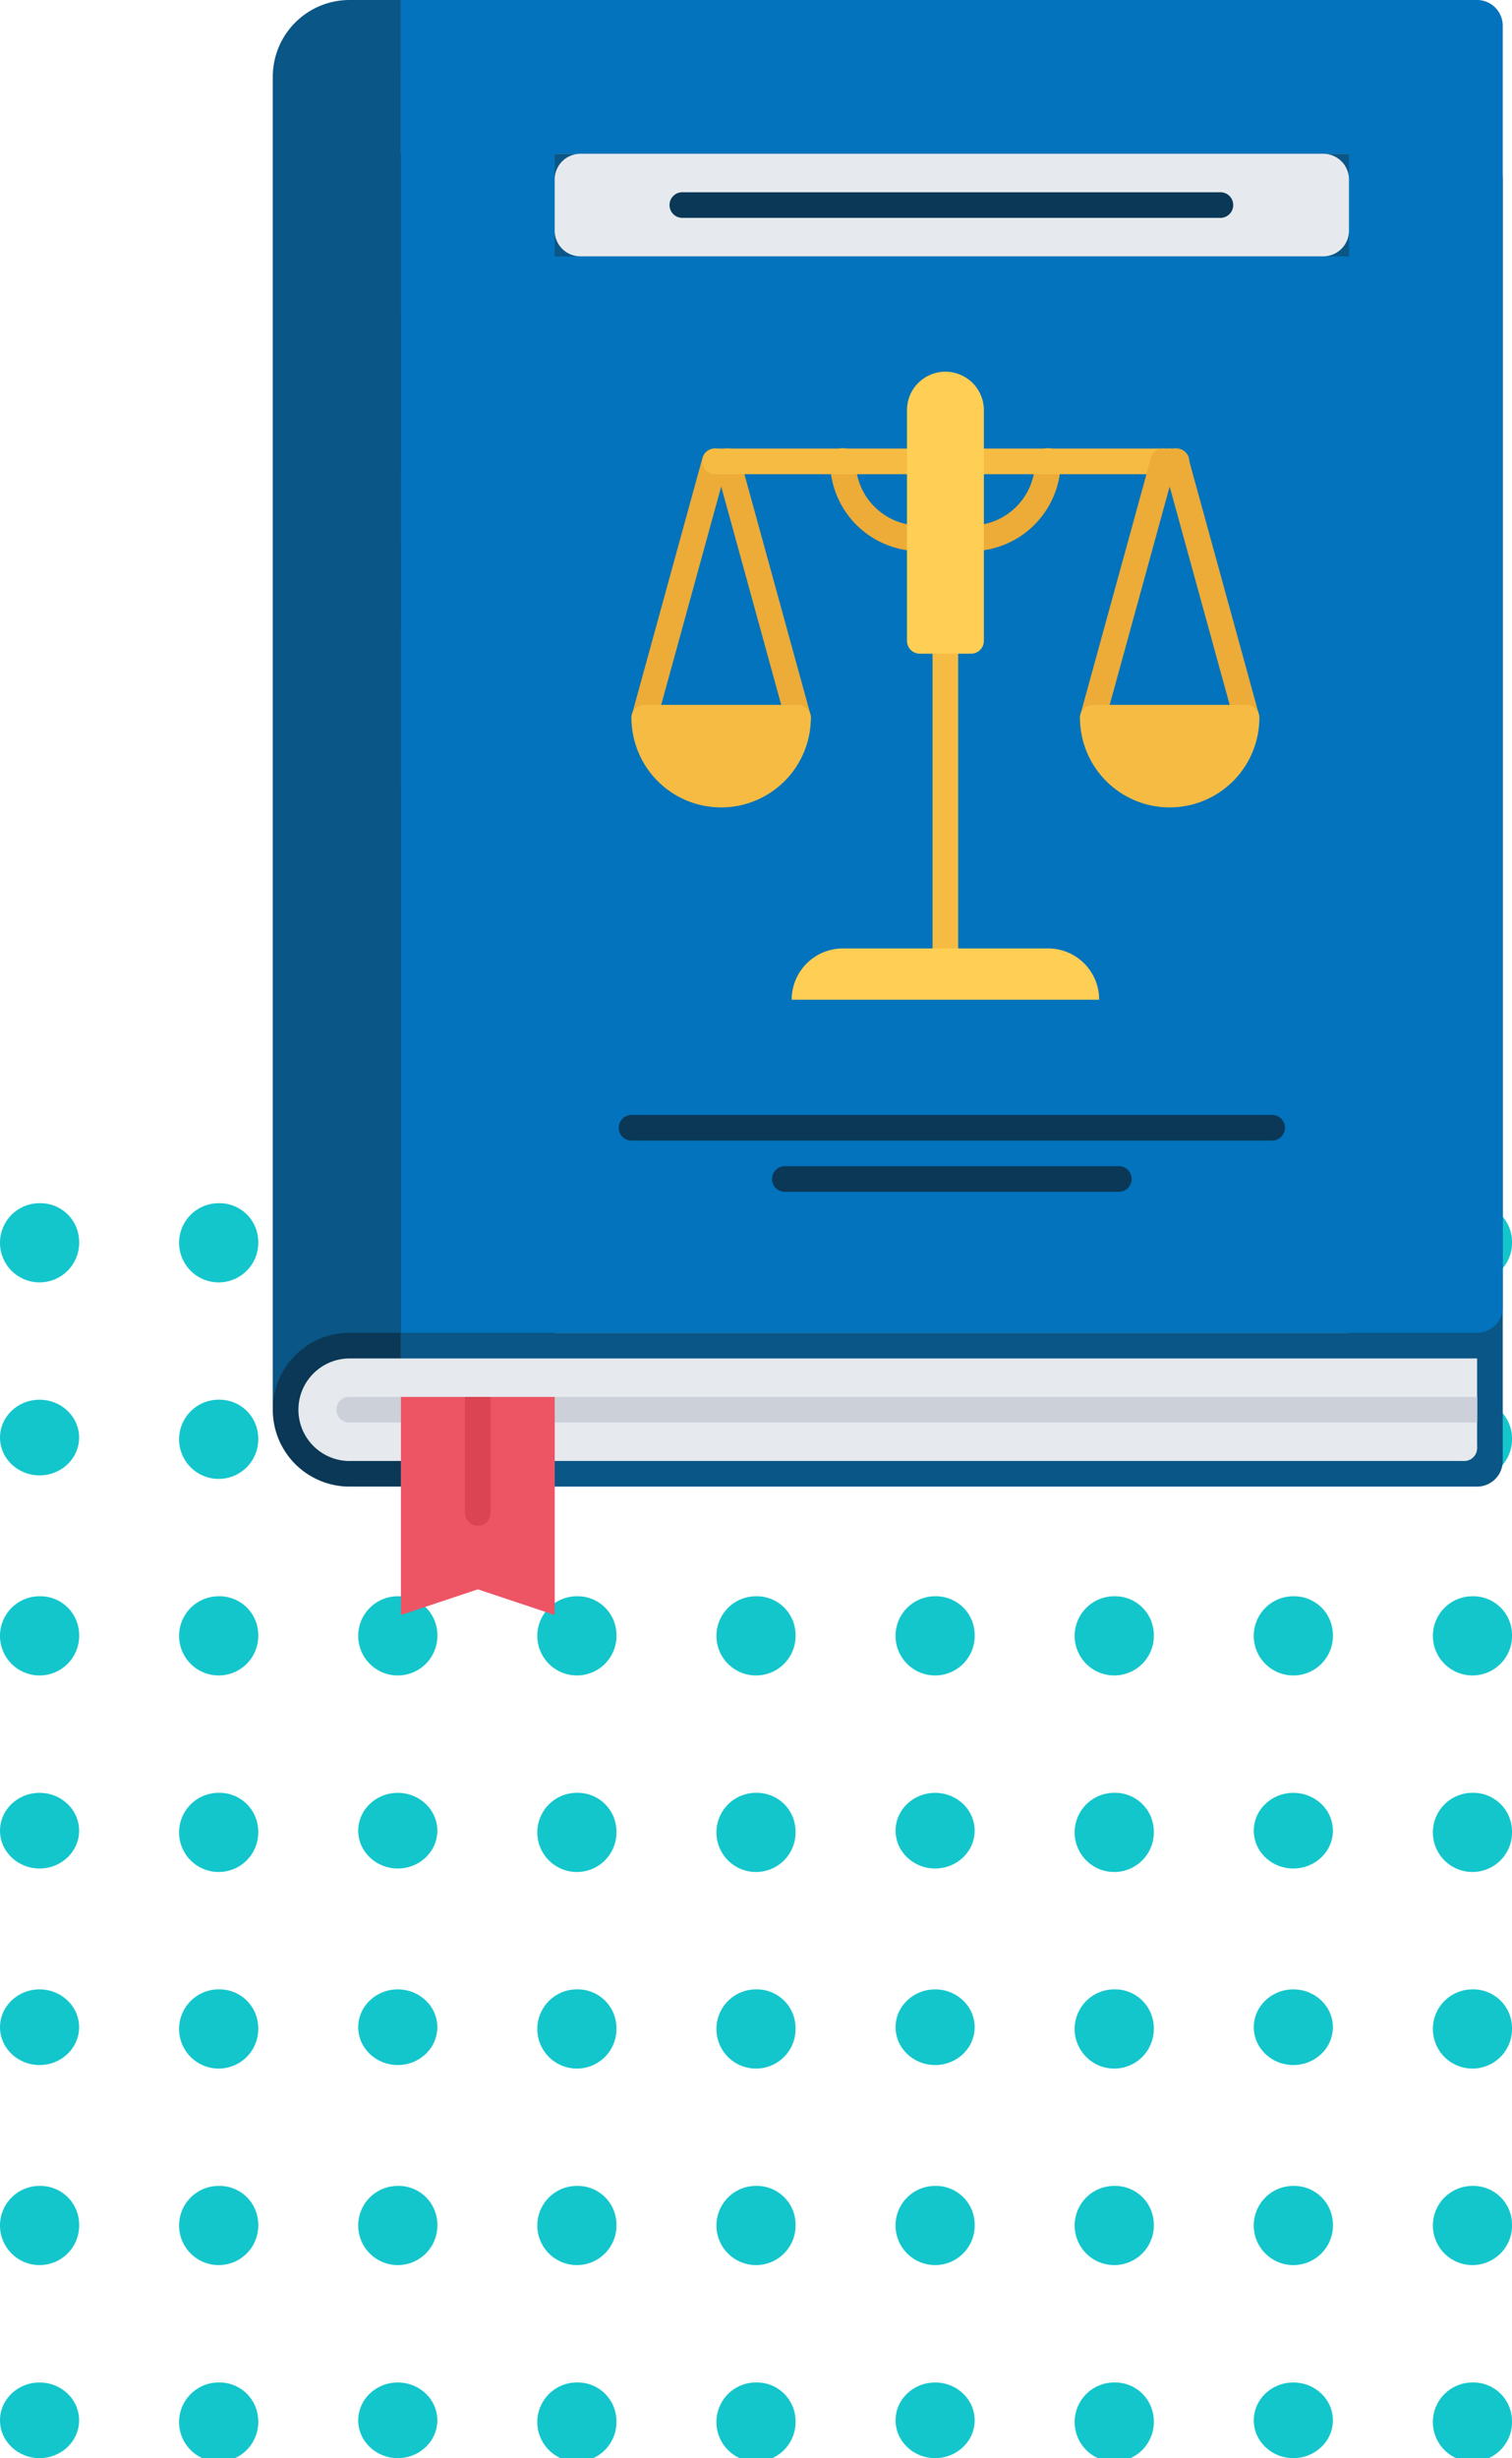 <svg xmlns="http://www.w3.org/2000/svg" width="85.523" height="139" viewBox="0 0 85.523 139">
  <g id="Grupo_158485" data-name="Grupo 158485" transform="translate(-285 -571)">
    <g id="Grupo_156356" data-name="Grupo 156356" transform="translate(285 639.037)">
      <g id="Grupo_156332" data-name="Grupo 156332" transform="translate(0.001)">
        <path id="Trazado_99257" data-name="Trazado 99257" d="M418.688,104.917a2.239,2.239,0,1,1-2.238-2.138A2.19,2.19,0,0,1,418.688,104.917Z" transform="translate(-414.214 -102.779)" fill="#13c6cc"/>
        <path id="Trazado_116526" data-name="Trazado 116526" d="M418.688,104.917a2.239,2.239,0,1,1-2.238-2.138A2.19,2.19,0,0,1,418.688,104.917Z" transform="translate(-363.559 -102.779)" fill="#13c6cc"/>
        <path id="Trazado_99258" data-name="Trazado 99258" d="M427.134,104.917a2.239,2.239,0,1,1-2.236-2.138A2.189,2.189,0,0,1,427.134,104.917Z" transform="translate(-412.529 -102.779)" fill="#13c6cc"/>
        <path id="Trazado_116527" data-name="Trazado 116527" d="M427.134,104.917a2.239,2.239,0,1,1-2.236-2.138A2.189,2.189,0,0,1,427.134,104.917Z" transform="translate(-361.873 -102.779)" fill="#13c6cc"/>
        <path id="Trazado_99259" data-name="Trazado 99259" d="M435.58,104.917a2.239,2.239,0,1,1-2.236-2.138A2.189,2.189,0,0,1,435.58,104.917Z" transform="translate(-410.844 -102.779)" fill="#13c6cc"/>
        <path id="Trazado_116531" data-name="Trazado 116531" d="M435.58,104.917a2.239,2.239,0,1,1-2.236-2.138A2.189,2.189,0,0,1,435.58,104.917Z" transform="translate(-360.189 -102.779)" fill="#13c6cc"/>
        <path id="Trazado_99260" data-name="Trazado 99260" d="M444.027,104.917a2.239,2.239,0,1,1-2.238-2.138A2.19,2.19,0,0,1,444.027,104.917Z" transform="translate(-409.16 -102.779)" fill="#13c6cc"/>
        <path id="Trazado_116532" data-name="Trazado 116532" d="M444.027,104.917a2.239,2.239,0,1,1-2.238-2.138A2.19,2.19,0,0,1,444.027,104.917Z" transform="translate(-358.504 -102.779)" fill="#13c6cc"/>
        <path id="Trazado_99261" data-name="Trazado 99261" d="M452.473,104.917a2.239,2.239,0,1,1-2.236-2.138A2.189,2.189,0,0,1,452.473,104.917Z" transform="translate(-407.475 -102.779)" fill="#13c6cc"/>
      </g>
      <g id="Grupo_156331" data-name="Grupo 156331" transform="translate(0 11.112)">
        <ellipse id="Elipse_3975" data-name="Elipse 3975" cx="2.237" cy="2.139" rx="2.237" ry="2.139" transform="translate(0 0.001)" fill="#13c6cc"/>
        <ellipse id="Elipse_4742" data-name="Elipse 4742" cx="2.237" cy="2.139" rx="2.237" ry="2.139" transform="translate(50.656 0.001)" fill="#13c6cc"/>
        <path id="Trazado_99268" data-name="Trazado 99268" d="M427.134,112.425a2.239,2.239,0,1,1-2.236-2.138A2.19,2.19,0,0,1,427.134,112.425Z" transform="translate(-412.529 -110.287)" fill="#13c6cc"/>
        <path id="Trazado_116528" data-name="Trazado 116528" d="M427.134,112.425a2.239,2.239,0,1,1-2.236-2.138A2.19,2.19,0,0,1,427.134,112.425Z" transform="translate(-361.873 -110.287)" fill="#13c6cc"/>
        <ellipse id="Elipse_3976" data-name="Elipse 3976" cx="2.237" cy="2.139" rx="2.237" ry="2.139" transform="translate(20.262 0.001)" fill="#13c6cc"/>
        <ellipse id="Elipse_4743" data-name="Elipse 4743" cx="2.237" cy="2.139" rx="2.237" ry="2.139" transform="translate(70.918 0.001)" fill="#13c6cc"/>
        <path id="Trazado_99269" data-name="Trazado 99269" d="M444.027,112.425a2.239,2.239,0,1,1-2.238-2.138A2.191,2.191,0,0,1,444.027,112.425Z" transform="translate(-409.16 -110.287)" fill="#13c6cc"/>
        <path id="Trazado_116533" data-name="Trazado 116533" d="M444.027,112.425a2.239,2.239,0,1,1-2.238-2.138A2.191,2.191,0,0,1,444.027,112.425Z" transform="translate(-358.504 -110.287)" fill="#13c6cc"/>
        <path id="Trazado_99270" data-name="Trazado 99270" d="M452.473,112.425a2.239,2.239,0,1,1-2.236-2.138A2.19,2.19,0,0,1,452.473,112.425Z" transform="translate(-407.475 -110.287)" fill="#13c6cc"/>
      </g>
      <g id="Grupo_156330" data-name="Grupo 156330" transform="translate(0.001 22.227)">
        <path id="Trazado_99274" data-name="Trazado 99274" d="M418.688,119.934a2.239,2.239,0,1,1-2.238-2.14A2.191,2.191,0,0,1,418.688,119.934Z" transform="translate(-414.214 -117.794)" fill="#13c6cc"/>
        <path id="Trazado_116529" data-name="Trazado 116529" d="M418.688,119.934a2.239,2.239,0,1,1-2.238-2.14A2.191,2.191,0,0,1,418.688,119.934Z" transform="translate(-363.559 -117.794)" fill="#13c6cc"/>
        <path id="Trazado_99275" data-name="Trazado 99275" d="M427.134,119.934a2.239,2.239,0,1,1-2.236-2.14A2.19,2.19,0,0,1,427.134,119.934Z" transform="translate(-412.529 -117.794)" fill="#13c6cc"/>
        <path id="Trazado_116530" data-name="Trazado 116530" d="M427.134,119.934a2.239,2.239,0,1,1-2.236-2.14A2.19,2.19,0,0,1,427.134,119.934Z" transform="translate(-361.873 -117.794)" fill="#13c6cc"/>
        <path id="Trazado_99276" data-name="Trazado 99276" d="M435.58,119.934a2.239,2.239,0,1,1-2.236-2.14A2.191,2.191,0,0,1,435.58,119.934Z" transform="translate(-410.844 -117.794)" fill="#13c6cc"/>
        <path id="Trazado_116534" data-name="Trazado 116534" d="M435.58,119.934a2.239,2.239,0,1,1-2.236-2.14A2.191,2.191,0,0,1,435.58,119.934Z" transform="translate(-360.189 -117.794)" fill="#13c6cc"/>
        <path id="Trazado_99277" data-name="Trazado 99277" d="M444.027,119.934a2.239,2.239,0,1,1-2.238-2.14A2.191,2.191,0,0,1,444.027,119.934Z" transform="translate(-409.16 -117.794)" fill="#13c6cc"/>
        <path id="Trazado_116535" data-name="Trazado 116535" d="M444.027,119.934a2.239,2.239,0,1,1-2.238-2.14A2.191,2.191,0,0,1,444.027,119.934Z" transform="translate(-358.504 -117.794)" fill="#13c6cc"/>
        <path id="Trazado_99278" data-name="Trazado 99278" d="M452.473,119.934a2.239,2.239,0,1,1-2.236-2.14A2.19,2.19,0,0,1,452.473,119.934Z" transform="translate(-407.475 -117.794)" fill="#13c6cc"/>
      </g>
      <g id="Grupo_156327" data-name="Grupo 156327" transform="translate(0.001 55.569)">
        <path id="Trazado_116550" data-name="Trazado 116550" d="M418.688,119.934a2.239,2.239,0,1,1-2.238-2.14A2.191,2.191,0,0,1,418.688,119.934Z" transform="translate(-414.214 -117.794)" fill="#13c6cc"/>
        <path id="Trazado_116551" data-name="Trazado 116551" d="M418.688,119.934a2.239,2.239,0,1,1-2.238-2.14A2.191,2.191,0,0,1,418.688,119.934Z" transform="translate(-363.559 -117.794)" fill="#13c6cc"/>
        <path id="Trazado_116552" data-name="Trazado 116552" d="M427.134,119.934a2.239,2.239,0,1,1-2.236-2.14A2.19,2.19,0,0,1,427.134,119.934Z" transform="translate(-412.529 -117.794)" fill="#13c6cc"/>
        <path id="Trazado_116553" data-name="Trazado 116553" d="M427.134,119.934a2.239,2.239,0,1,1-2.236-2.14A2.19,2.19,0,0,1,427.134,119.934Z" transform="translate(-361.873 -117.794)" fill="#13c6cc"/>
        <path id="Trazado_116554" data-name="Trazado 116554" d="M435.58,119.934a2.239,2.239,0,1,1-2.236-2.14A2.191,2.191,0,0,1,435.58,119.934Z" transform="translate(-410.844 -117.794)" fill="#13c6cc"/>
        <path id="Trazado_116555" data-name="Trazado 116555" d="M435.58,119.934a2.239,2.239,0,1,1-2.236-2.14A2.191,2.191,0,0,1,435.58,119.934Z" transform="translate(-360.189 -117.794)" fill="#13c6cc"/>
        <path id="Trazado_116556" data-name="Trazado 116556" d="M444.027,119.934a2.239,2.239,0,1,1-2.238-2.14A2.191,2.191,0,0,1,444.027,119.934Z" transform="translate(-409.16 -117.794)" fill="#13c6cc"/>
        <path id="Trazado_116557" data-name="Trazado 116557" d="M444.027,119.934a2.239,2.239,0,1,1-2.238-2.14A2.191,2.191,0,0,1,444.027,119.934Z" transform="translate(-358.504 -117.794)" fill="#13c6cc"/>
        <path id="Trazado_116558" data-name="Trazado 116558" d="M452.473,119.934a2.239,2.239,0,1,1-2.236-2.14A2.19,2.19,0,0,1,452.473,119.934Z" transform="translate(-407.475 -117.794)" fill="#13c6cc"/>
      </g>
      <g id="Grupo_156329" data-name="Grupo 156329" transform="translate(0 33.341)">
        <ellipse id="Elipse_3980" data-name="Elipse 3980" cx="2.237" cy="2.139" rx="2.237" ry="2.139" transform="translate(0 0.002)" fill="#13c6cc"/>
        <ellipse id="Elipse_4744" data-name="Elipse 4744" cx="2.237" cy="2.139" rx="2.237" ry="2.139" transform="translate(50.656 0.002)" fill="#13c6cc"/>
        <path id="Trazado_99285" data-name="Trazado 99285" d="M427.134,127.442a2.239,2.239,0,1,1-2.236-2.14A2.189,2.189,0,0,1,427.134,127.442Z" transform="translate(-412.529 -125.302)" fill="#13c6cc"/>
        <path id="Trazado_116536" data-name="Trazado 116536" d="M427.134,127.442a2.239,2.239,0,1,1-2.236-2.14A2.189,2.189,0,0,1,427.134,127.442Z" transform="translate(-361.873 -125.302)" fill="#13c6cc"/>
        <ellipse id="Elipse_3981" data-name="Elipse 3981" cx="2.237" cy="2.139" rx="2.237" ry="2.139" transform="translate(20.262 0.002)" fill="#13c6cc"/>
        <ellipse id="Elipse_4745" data-name="Elipse 4745" cx="2.237" cy="2.139" rx="2.237" ry="2.139" transform="translate(70.918 0.002)" fill="#13c6cc"/>
        <path id="Trazado_99286" data-name="Trazado 99286" d="M444.027,127.442a2.239,2.239,0,1,1-2.238-2.14A2.189,2.189,0,0,1,444.027,127.442Z" transform="translate(-409.16 -125.302)" fill="#13c6cc"/>
        <path id="Trazado_116537" data-name="Trazado 116537" d="M444.027,127.442a2.239,2.239,0,1,1-2.238-2.14A2.189,2.189,0,0,1,444.027,127.442Z" transform="translate(-358.504 -125.302)" fill="#13c6cc"/>
        <path id="Trazado_99287" data-name="Trazado 99287" d="M452.473,127.442a2.239,2.239,0,1,1-2.236-2.14A2.189,2.189,0,0,1,452.473,127.442Z" transform="translate(-407.475 -125.302)" fill="#13c6cc"/>
      </g>
      <g id="Grupo_156326" data-name="Grupo 156326" transform="translate(0 66.684)">
        <ellipse id="Elipse_4754" data-name="Elipse 4754" cx="2.237" cy="2.139" rx="2.237" ry="2.139" transform="translate(0 0.001)" fill="#13c6cc"/>
        <ellipse id="Elipse_4750" data-name="Elipse 4750" cx="2.237" cy="2.139" rx="2.237" ry="2.139" transform="translate(50.656 0.001)" fill="#13c6cc"/>
        <path id="Trazado_116548" data-name="Trazado 116548" d="M427.134,127.442a2.239,2.239,0,1,1-2.236-2.14A2.189,2.189,0,0,1,427.134,127.442Z" transform="translate(-412.529 -125.302)" fill="#13c6cc"/>
        <path id="Trazado_116542" data-name="Trazado 116542" d="M427.134,127.442a2.239,2.239,0,1,1-2.236-2.14A2.189,2.189,0,0,1,427.134,127.442Z" transform="translate(-361.873 -125.302)" fill="#13c6cc"/>
        <ellipse id="Elipse_4751" data-name="Elipse 4751" cx="2.237" cy="2.139" rx="2.237" ry="2.139" transform="translate(20.262 0.001)" fill="#13c6cc"/>
        <ellipse id="Elipse_4752" data-name="Elipse 4752" cx="2.237" cy="2.139" rx="2.237" ry="2.139" transform="translate(70.918 0.001)" fill="#13c6cc"/>
        <path id="Trazado_116543" data-name="Trazado 116543" d="M444.027,127.442a2.239,2.239,0,1,1-2.238-2.14A2.189,2.189,0,0,1,444.027,127.442Z" transform="translate(-409.16 -125.302)" fill="#13c6cc"/>
        <path id="Trazado_116544" data-name="Trazado 116544" d="M444.027,127.442a2.239,2.239,0,1,1-2.238-2.14A2.189,2.189,0,0,1,444.027,127.442Z" transform="translate(-358.504 -125.302)" fill="#13c6cc"/>
        <path id="Trazado_116545" data-name="Trazado 116545" d="M452.473,127.442a2.239,2.239,0,1,1-2.236-2.14A2.189,2.189,0,0,1,452.473,127.442Z" transform="translate(-407.475 -125.302)" fill="#13c6cc"/>
      </g>
      <g id="Grupo_156328" data-name="Grupo 156328" transform="translate(0 44.456)">
        <ellipse id="Elipse_3985" data-name="Elipse 3985" cx="2.237" cy="2.139" rx="2.237" ry="2.139" transform="translate(0 0)" fill="#13c6cc"/>
        <ellipse id="Elipse_4746" data-name="Elipse 4746" cx="2.237" cy="2.139" rx="2.237" ry="2.139" transform="translate(50.656 0)" fill="#13c6cc"/>
        <path id="Trazado_99291" data-name="Trazado 99291" d="M427.134,134.95a2.239,2.239,0,1,1-2.236-2.14A2.189,2.189,0,0,1,427.134,134.95Z" transform="translate(-412.529 -132.81)" fill="#13c6cc"/>
        <path id="Trazado_116538" data-name="Trazado 116538" d="M427.134,134.95a2.239,2.239,0,1,1-2.236-2.14A2.189,2.189,0,0,1,427.134,134.95Z" transform="translate(-361.873 -132.81)" fill="#13c6cc"/>
        <ellipse id="Elipse_3986" data-name="Elipse 3986" cx="2.237" cy="2.139" rx="2.237" ry="2.139" transform="translate(20.262 0)" fill="#13c6cc"/>
        <ellipse id="Elipse_4747" data-name="Elipse 4747" cx="2.237" cy="2.139" rx="2.237" ry="2.139" transform="translate(70.918 0)" fill="#13c6cc"/>
        <path id="Trazado_99292" data-name="Trazado 99292" d="M444.027,134.95a2.239,2.239,0,1,1-2.238-2.14A2.189,2.189,0,0,1,444.027,134.95Z" transform="translate(-409.16 -132.81)" fill="#13c6cc"/>
        <path id="Trazado_116539" data-name="Trazado 116539" d="M444.027,134.95a2.239,2.239,0,1,1-2.238-2.14A2.189,2.189,0,0,1,444.027,134.95Z" transform="translate(-358.504 -132.81)" fill="#13c6cc"/>
        <path id="Trazado_99293" data-name="Trazado 99293" d="M452.473,134.95a2.239,2.239,0,1,1-2.236-2.14A2.189,2.189,0,0,1,452.473,134.95Z" transform="translate(-407.475 -132.81)" fill="#13c6cc"/>
      </g>
    </g>
    <g id="libro-de-derecho" transform="translate(299.93 571)">
      <path id="Trazado_598930" data-name="Trazado 598930" d="M101.373,123.366H40.5V48h60.873a1.452,1.452,0,0,1,1.449,1.449v72.467A1.454,1.454,0,0,1,101.373,123.366ZM49.2,108.871v5.8H94.125v-5.8ZM82.53,82.9V71.192H60.793V82.9a10.114,10.114,0,0,0-8.7,10.03c0,5.608,4.535,2.892,10.146,2.892l2.769.042c1.333,2.016,3.927,4.307,8.827,4.307,5.159,0,3.416-2.551,4.69-4.625l2.551.277c5.611,0,10.146,2.716,10.146-2.892a10.114,10.114,0,0,0-8.7-10.03Zm0,0" transform="translate(-32.753 -39.303)" fill="#0a5686"/>
      <path id="Trazado_598931" data-name="Trazado 598931" d="M7.747,32.7V28.348h-2.9A4.342,4.342,0,0,1,.5,24V99.366a4.343,4.343,0,0,0,4.348,4.348h2.9Zm0,0" transform="translate(0 -19.652)" fill="#0a3856"/>
      <path id="Trazado_598932" data-name="Trazado 598932" d="M11.4,429.759H74.446l.725-.723v-5.075H11.4a2.9,2.9,0,1,0,0,5.8Zm0,0" transform="translate(-6.551 -347.145)" fill="#e6e9ed"/>
      <path id="Trazado_598933" data-name="Trazado 598933" d="M102.822,1.449V73.917a1.452,1.452,0,0,1-1.449,1.449H40.5V0h60.873A1.454,1.454,0,0,1,102.822,1.449Zm-8.7,13.045V8.7H49.2v5.8Zm0,0" transform="translate(-32.753)" fill="#0273bc"/>
      <path id="Trazado_598934" data-name="Trazado 598934" d="M131.979,48a1.453,1.453,0,0,1,1.449,1.449v2.9a1.453,1.453,0,0,1-1.449,1.449H89.949A1.453,1.453,0,0,1,88.5,52.348v-2.9A1.453,1.453,0,0,1,89.949,48Zm0,0" transform="translate(-72.056 -39.303)" fill="#e6e9ed"/>
      <path id="Trazado_598935" data-name="Trazado 598935" d="M7.747,71.018v4.348h-2.9A4.342,4.342,0,0,0,.5,79.715V4.348A4.342,4.342,0,0,1,4.848,0h2.9Zm0,0" fill="#0a5686"/>
      <path id="Trazado_598936" data-name="Trazado 598936" d="M21.225,435.969a.725.725,0,1,0,0,1.449H85v-1.449Zm0,0" transform="translate(-16.376 -356.978)" fill="#ccd1d9"/>
      <path id="Trazado_598937" data-name="Trazado 598937" d="M155.658,61.449H125.225a.725.725,0,1,1,0-1.449h30.434a.725.725,0,0,1,0,1.449Zm0,0" transform="translate(-101.533 -49.129)" fill="#0a3856"/>
      <path id="Trazado_598938" data-name="Trazado 598938" d="M145.456,349.411H109.225a.725.725,0,0,1,0-1.45h36.232a.725.725,0,1,1,0,1.45Zm0,0" transform="translate(-88.432 -284.915)" fill="#0a3856"/>
      <path id="Trazado_598939" data-name="Trazado 598939" d="M176.062,365.41H157.225a.725.725,0,1,1,0-1.449h18.838a.725.725,0,1,1,0,1.449Zm0,0" transform="translate(-127.735 -298.016)" fill="#0a3856"/>
      <path id="Trazado_598940" data-name="Trazado 598940" d="M369.918,448.686a.725.725,0,1,1-.725-.725A.725.725,0,0,1,369.918,448.686Zm0,0" transform="translate(-301.298 -366.797)" fill="#e6e9ed"/>
      <path id="Trazado_598941" data-name="Trazado 598941" d="M49.2,436.7v11.6l-4.348-1.45L40.5,448.3V435.969h8.7Zm0,0" transform="translate(-32.753 -356.977)" fill="#ed5565"/>
      <path id="Trazado_598942" data-name="Trazado 598942" d="M60.5,435.969V442.5a.725.725,0,1,0,1.449,0v-6.527Zm0,0" transform="translate(-49.129 -356.978)" fill="#da4453"/>
      <g id="Grupo_158484" data-name="Grupo 158484" transform="translate(20.787 25.364)">
        <path id="Trazado_598943" data-name="Trazado 598943" d="M113.2,155.936a.738.738,0,0,1-.193-.026.726.726,0,0,1-.507-.891l3.986-14.5a.725.725,0,0,1,1.4.384l-3.986,14.5A.725.725,0,0,1,113.2,155.936Zm0,0" transform="translate(-112.47 -139.99)" fill="#edab37"/>
        <path id="Trazado_598944" data-name="Trazado 598944" d="M143.188,155.945a.725.725,0,0,1-.7-.532l-3.986-14.5a.725.725,0,1,1,1.4-.384l3.986,14.5a.725.725,0,0,1-.507.891A.789.789,0,0,1,143.188,155.945Zm0,0" transform="translate(-133.765 -139.999)" fill="#edab37"/>
        <path id="Trazado_598945" data-name="Trazado 598945" d="M179.55,145.8a5.078,5.078,0,0,1-5.073-5.073.725.725,0,1,1,1.449,0,3.627,3.627,0,0,0,3.624,3.624.725.725,0,0,1,0,1.449Zm0,0" transform="translate(-163.242 -139.998)" fill="#edab37"/>
        <path id="Trazado_598946" data-name="Trazado 598946" d="M215.2,145.8a.725.725,0,0,1,0-1.449,3.627,3.627,0,0,0,3.624-3.624.725.725,0,1,1,1.449,0A5.079,5.079,0,0,1,215.2,145.8Zm0,0" transform="translate(-195.995 -139.998)" fill="#edab37"/>
      </g>
      <path id="Trazado_598947" data-name="Trazado 598947" d="M121.9,219.992h-8.7a.725.725,0,0,0-.725.725,5.073,5.073,0,0,0,10.146,0A.725.725,0,0,0,121.9,219.992Zm0,0" transform="translate(-91.688 -180.133)" fill="#f6bb42"/>
      <path id="Trazado_598948" data-name="Trazado 598948" d="M161.293,141.449H135.2a.725.725,0,0,1,0-1.449h26.091a.725.725,0,1,1,0,1.449Zm0,0" transform="translate(-109.702 -114.634)" fill="#f6bb42"/>
      <path id="Trazado_598949" data-name="Trazado 598949" d="M283.188,155.936a.726.726,0,0,0,.7-.917l-3.986-14.5a.725.725,0,0,0-1.4.384l3.986,14.5A.725.725,0,0,0,283.188,155.936Zm0,0" transform="translate(-227.612 -114.626)" fill="#edab37"/>
      <path id="Trazado_598950" data-name="Trazado 598950" d="M253.2,155.945a.726.726,0,0,0,.7-.532l3.986-14.5a.725.725,0,0,0-1.4-.384l-3.986,14.5a.725.725,0,0,0,.507.891A.8.8,0,0,0,253.2,155.945Zm0,0" transform="translate(-206.316 -114.635)" fill="#edab37"/>
      <path id="Trazado_598951" data-name="Trazado 598951" d="M253.2,219.992h8.7a.725.725,0,0,1,.725.725,5.073,5.073,0,1,1-10.146,0A.725.725,0,0,1,253.2,219.992Zm0,0" transform="translate(-206.322 -180.133)" fill="#f6bb42"/>
      <path id="Trazado_598952" data-name="Trazado 598952" d="M207.2,214.837a.725.725,0,0,1-.725-.725v-17.4a.725.725,0,1,1,1.449,0v17.4A.725.725,0,0,1,207.2,214.837Zm0,0" transform="translate(-168.657 -160.481)" fill="#f6bb42"/>
      <path id="Trazado_598953" data-name="Trazado 598953" d="M200.651,116a2.177,2.177,0,0,0-2.174,2.174V131.22a.725.725,0,0,0,.725.725h2.9a.725.725,0,0,0,.725-.725V118.174A2.177,2.177,0,0,0,200.651,116Zm0,0" transform="translate(-162.106 -94.982)" fill="#ffce54"/>
      <path id="Trazado_598954" data-name="Trazado 598954" d="M165.383,296h11.593a2.889,2.889,0,0,1,2.9,2.9H162.484A2.9,2.9,0,0,1,165.383,296Zm0,0" transform="translate(-132.635 -242.369)" fill="#ffce54"/>
    </g>
  </g>
</svg>
